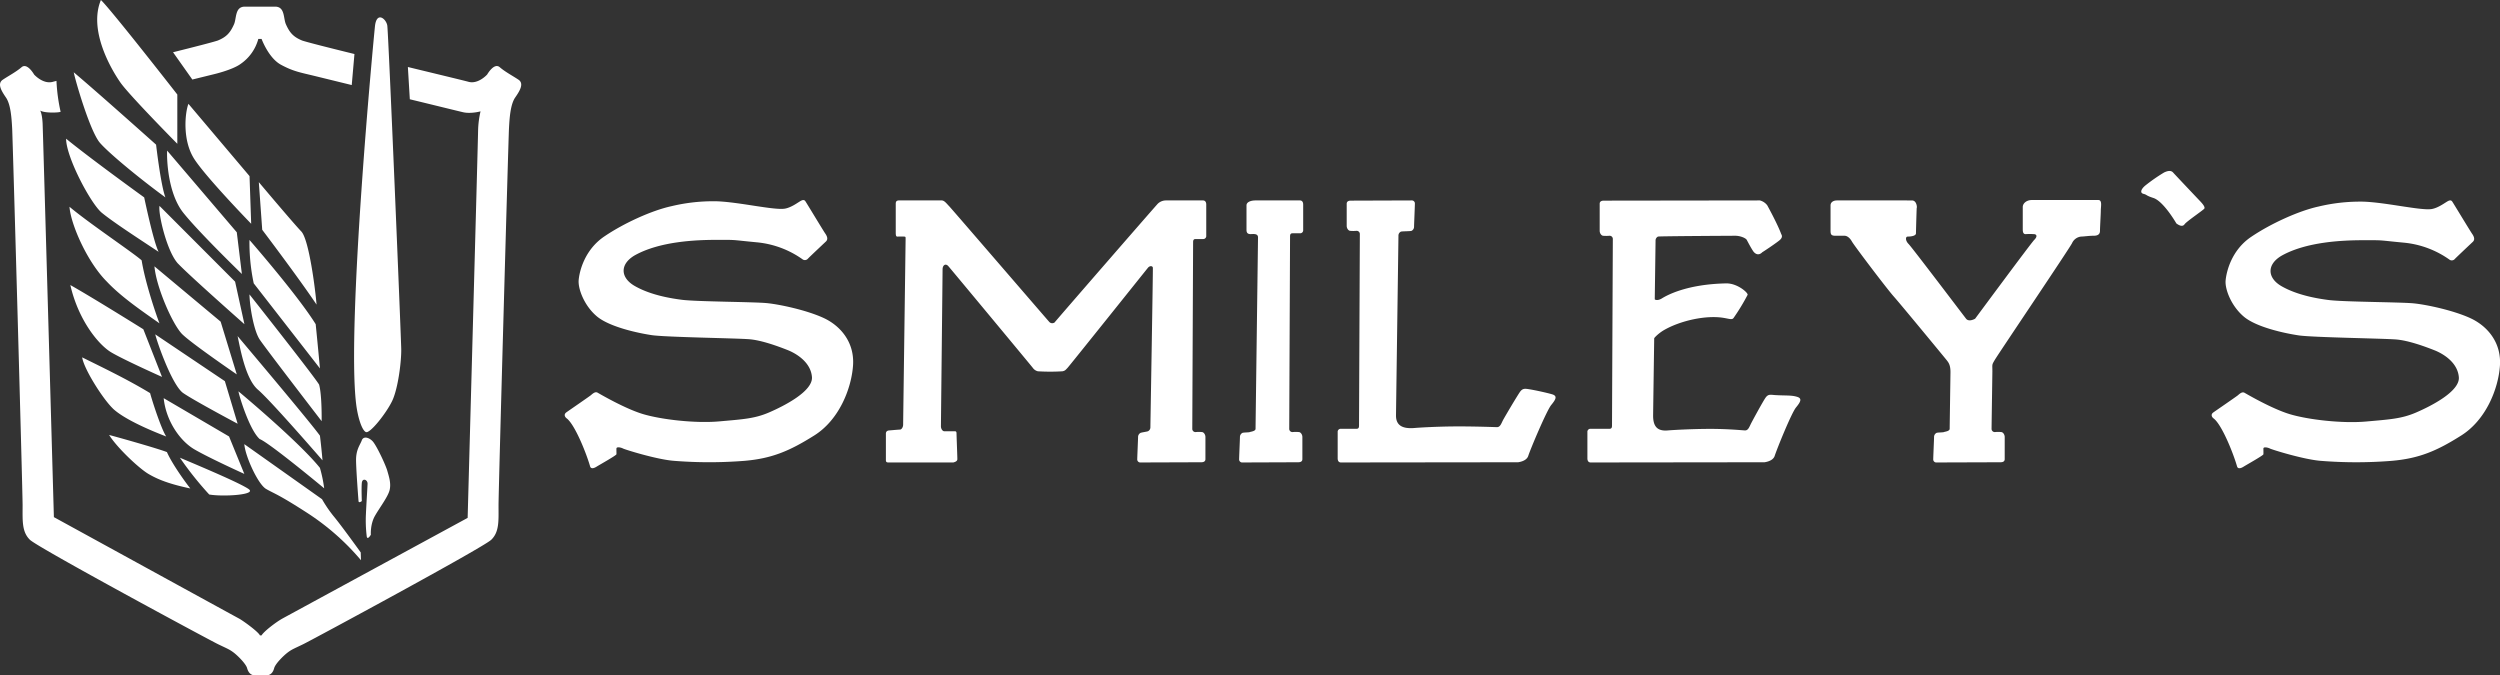 <svg xmlns="http://www.w3.org/2000/svg" width="1521.72" height="411.09" viewBox="0 0 1521.72 411.09">
  <rect x="0" y="0" width="1521.72" height="411.09" fill="#333333" stroke="none"/>
  <defs>
    <style>
      .cls-1 {
        isolation: isolate;
      }

      .cls-2 {
        fill: #fff;
        fill-rule: evenodd;
      }
    </style>
  </defs>
  <title>smileys_logo</title>
  <g id="logo" class="cls-1">
    <g id="text">
      <path class="cls-2" d="M534,233.5c-10.38-4.77-26.73-8.24-34.5-9s-42.32-.86-51.5-2S427.6,219,419,214s-9.07-13.11,0-18.5c15.11-8.52,37-9.5,50-9.5s8-.07,24.5,1.5a57.36,57.36,0,0,1,28,10.5,2.43,2.43,0,0,0,3-.5c.73-.84,9.84-9.41,11-10.5,1.56-1.48.58-3.47-.5-5s-11-18-12-19.5-2.58-.38-4,.5-5,3.4-8.5,4-11.67-.72-17-1.5-18.8-3.1-26.5-3a108.56,108.56,0,0,0-25.5,3c-12.05,2.62-29.05,10.36-41,18.5s-15.05,21.22-15.5,26.5,3.35,15.51,11,22,25,10.23,33.5,11.5,52.13,1.86,59.5,2.5,16.92,4.11,23,6.5,14.33,7.81,15,16.5-17.17,17.68-26,21.5-15.81,4.2-30.5,5.5-35.56-1.18-46.5-4.5-26.06-12.18-27.5-13-3.06.7-4,1.5-13.56,9.45-15,10.5-1.18,2.45,0,3.5c5,3.43,12.17,21.29,14.5,29.5.56,1.55,2.32,1.07,4,0s11.94-6.8,12-7.5-.06-2.3,0-3.5,2.69-.68,4,0,20.57,6.7,31,7.5a272.25,272.25,0,0,0,43,0c16.74-1.44,27.51-6.06,42.5-15.5S551,276.64,552,262.5,544.38,238.27,534,233.5ZM765,162H742.5a7.16,7.16,0,0,0-5,2c-1.26,1.26-59,67.68-62.8,72.25.15-.08.12-.07-.2.25,0,.05,0-.05.2-.25a2.42,2.42,0,0,1-3.2-.25c-1.76-1.94-59.52-69-61-70.5s-2.87-3.5-4.5-3.5H580c-1.27,0-2,.44-2,2v17.5c0,2.54.43,2.58,1.5,2.5s2.43,0,3.5,0,1,.33,1,1.5-1.5,111.54-1.5,113-.92,3-2,3-5.29.42-6.5.5-2,.67-2,2,0,14.92,0,16,.33,1.5,1.5,1.5h40c-1.46,0,2-.08,2-2s-.5-14-.5-15.5-.42-1.5-1.5-1.5h-6c-1,0-2-1.46-2-3s1-92.82,1-95.5,1.88-3.83,3.5-2,50.27,60.41,51.5,62a5.22,5.22,0,0,0,3,2,124.78,124.78,0,0,0,15,0c1.7-.35,2-1,3-2s47.87-59.62,49-61,2.87-1.25,3,0-1.5,95.49-1.5,97a2.62,2.62,0,0,1-1.5,2.5c-.58.26-3.81.69-4.5,1a2.81,2.81,0,0,0-1.5,2.5c0,1.25-.5,12-.5,13.5a1.85,1.85,0,0,0,2,2l37-.13c1.68,0,2.5-.7,2.5-1.87V306c0-1.42-.93-2.83-2-3a21.38,21.38,0,0,0-4,0,1.93,1.93,0,0,1-2-2c0-1.17.5-112.21.5-113.5s.28-2,1.5-2H765a1.84,1.84,0,0,0,2-2v-19C767,163,766.35,162,765,162Zm59,0H797c-2.93,0-5.5,1-5.5,3v15c0,2,1.06,2.5,2.5,2.5s4.51-.56,4.51,2c0,1.25-1.5,115-1.5,116.5s-2.93,1.74-3.5,2-3.81.19-4.5.5a2.79,2.79,0,0,0-1.5,2.5c0,1.25-.5,12-.5,13.5a1.85,1.85,0,0,0,2,2l34-.13c1.68,0,2.5-.7,2.5-1.87V306c0-1.42-.93-2.83-2-3a21.38,21.38,0,0,0-4,0,1.94,1.94,0,0,1-2-2c0-1.17.5-115.71.5-117s.28-2,1.5-2H824a1.84,1.84,0,0,0,2-2V164.5C826,163,825.36,162,824,162Zm712.43,71.65c-10.38-4.77-26.72-8.23-34.49-9s-42.31-.86-51.48-2-20.39-3.5-29-8.48-9.07-13.09,0-18.48c15.1-8.51,37-9.48,50-9.48s8-.07,24.49,1.49a57.34,57.34,0,0,1,28,10.49,2.44,2.44,0,0,0,3-.5c.74-.84,9.84-9.4,11-10.49,1.56-1.47.58-3.47-.5-5s-11-17.95-12-19.47-2.58-.38-4,.5-5,3.39-8.49,4-11.67-.72-17-1.5-18.79-3.09-26.49-3a108.39,108.39,0,0,0-25.49,3c-12,2.63-29,10.35-41,18.48s-15,21.18-15.5,26.46,3.35,15.48,11,22,25,10.22,33.49,11.48,52.11,1.86,59.47,2.5,16.92,4.1,23,6.49,14.32,7.8,15,16.48-17.16,17.65-26,21.46-15.8,4.2-30.49,5.5-35.54-1.18-46.48-4.5-26-12.16-27.49-13-3.06.7-4,1.5-13.55,9.43-15,10.48-1.18,2.45,0,3.5c5,3.42,12.17,21.26,14.5,29.46.56,1.55,2.32,1.07,4,0s11.94-6.8,12-7.49,0-2.3,0-3.5,2.69-.67,4,0,20.56,6.69,31,7.49a272.12,272.12,0,0,0,43,0c16.73-1.44,27.49-6,42.48-15.48s22.51-28.32,23.49-42.43S1546.81,238.41,1536.43,233.65ZM957.62,321.37h0Zm.38,0h0ZM977.5,280c-3.4-1-10.6-2.54-13.5-3s-4.35-.79-6,1.5-9.6,15.71-10.5,17.5-1.6,4-3.5,4c-1,0-13.23-.51-25.42-.44-10.85.06-21.68.69-24.58.94-6.15.54-11.5-.6-11.5-7.5,0-1.25,1.49-108,1.49-109.5a2.63,2.63,0,0,1,1.5-2.5c.58-.26,5.81-.19,6.5-.5a2.79,2.79,0,0,0,1.5-2.5c0-1.25.5-12.54.5-14a1.85,1.85,0,0,0-2-2l-37,.13c-1.68,0-2.5.7-2.5,1.87v13.5c0,1.42.93,2.83,2,3a21.38,21.38,0,0,0,4,0,1.94,1.94,0,0,1,2,2c0,1.17-.5,115.21-.5,116.5s-.28,2-1.5,2H849a1.84,1.84,0,0,0-2,2v16c0,1.51.64,2.5,2,2.5l107.9-.13c0-.05,5-.49,6.1-3.87,1.35-4.21,11.18-27.56,14-31S980.9,281,977.5,280Zm130.12,41.37h0Zm18.88-39.87c-3.4-1-6.58-.64-13-1-2.93-.17-4.35-.79-6,1.5s-8.1,14.21-9,16-1.6,4-3.5,4c-1,0-10.23-1-22.42-.94-10.85.06-21.68.69-24.58.94-6.15.54-9-2.1-9-9,0-.58.32-23,.66-47.06,0-.33,2.69-3.1,5.84-4.94,10-5.82,25.7-9.32,36.5-7.5,3.72.63,5.11,1.29,6,0a127,127,0,0,0,8.5-14c.57-1.16-6.18-7.13-13-7-24.26.45-36.43,7.44-39.1,9.1s-4.41.86-4.4.51c.27-19.24.49-35,.49-35.61a2.63,2.63,0,0,1,1.5-2.5c.58-.26,46.24-.5,47-.5,3.12,0,6.39,1.42,7,2.5.34.6,2.48,4.81,4,7,.51.74,2.76,3.31,5.5.5,1.22-.71,6.93-4.54,9.5-6.5,1.1-.82,3.36-2.36,2-4.5-2.28-6.21-8.28-17.1-8.5-17.5a8.07,8.07,0,0,0-4.51-3l-95,.13c-1.68,0-2.5.7-2.5,1.87v16.5c0,1.42.93,2.83,2,3a21.38,21.38,0,0,0,4,0,1.94,1.94,0,0,1,2,2c0,1.17-.5,112.21-.5,113.5s-.28,2-1.5,2H1001a1.84,1.84,0,0,0-2,2v16c0,1.51.65,2.5,2,2.5l105.9-.13c-.05-.05,5-.49,6.1-3.87,1.35-4.21,10.18-26.06,13-29.5S1129.9,282.46,1126.5,281.5ZM1108,321.37h0Zm202-159.62h-40.5c-3.15,0-5.5,2-5.5,4.25v13.5c0,1.77.29,3.18,2,3a37.23,37.23,0,0,1,4.5,0c2.25,0,2.44,1.56.5,3.5s-36,48-36,48-3.75,2.23-5.5,0-33-43.52-35-45.5-2-4.52-.5-4.5,5-.27,5-2,.5-18.77.5-16,.84-4-3-4H1151c-2.75,0-4,1.43-4,3v15.5c0,2.27.5,3,3,3h5.5c1.25,0,3,.85,4.5,3.5s21.25,28.73,25.5,33.5,30.63,36.8,32,38.5,2.5,3.17,2.5,7.5c0,1.25-.49,33-.49,34.5s-2.93,1.74-3.5,2-3.81.19-4.5.5a2.79,2.79,0,0,0-1.5,2.5c0,1.25-.5,12-.5,13.5a1.85,1.85,0,0,0,2,2l39-.13c1.68,0,2.5-.7,2.5-1.87V306c0-1.42-.93-2.83-2-3a21.38,21.38,0,0,0-4,0,1.94,1.94,0,0,1-2-2c0-1.17.49-33.71.5-35,0-4.45-.44-3.69,1.5-7s45.75-68.27,47-71a6.81,6.81,0,0,1,5.5-4c1.5,0,5-.52,7.5-.5s4-.77,4-3,.5-10.27.5-12.5S1312.5,161.75,1310,161.75ZM1355.5,145c-1.31-1.47-3.44-1-5.5,0a105.46,105.46,0,0,0-11.5,8c-2.71,2.32-3.19,4.47-1,5s1.31,1,6,2.5,10.62,9.77,14,15.5c1.69,1.28,3.81,2.22,5,.5s11.31-8.53,12-9.5-1.21-3.15-2.5-4.5S1356.81,146.47,1355.5,145Z" transform="translate(-32.77 -40)"/>
    </g>
    <g id="sheild">
      <path class="cls-2" d="M162.59,85.27s11.57-2.64,16.65-6.37A27,27,0,0,0,190,63.71H192s4.22,11.59,11.76,15.68,11.86,4.73,20.59,6.86l22.52,5.52,1.65-18.89c-15.56-3.82-28.48-7.09-31.82-8.2-5.31-2.18-7.59-4.7-9.9-9.91-1.63-3.66-.47-10.73-6.61-10.73H181.83c-6.14,0-5,7.07-6.61,10.73-2.31,5.21-4.6,7.73-9.91,9.91-3,1-13.78,3.77-27.21,7.12l11.74,16.61Zm185.78,3.24c-3.45-2.32-8-4.67-11.43-7.62s-7.62,4.44-7.62,4.44-5.44,6.13-11.43,4.45c-2.46-.69-18.33-4.5-36.85-9l1.18,19.64c16.51,4,30.51,7.47,32.26,7.85,3.51.89,8.19.19,10.79-.49a56.78,56.78,0,0,0-1.48,11.27c0,3.81-6.37,236.18-6.37,236.18s-108.62,59-112.7,61.25-11.51,8-12.74,10.29h-1c-.89-2.19-10.41-9.06-12.75-10.29S65.57,354.77,65.57,354.77s-6.66-235.69-6.86-239.61-.78-6.54-1.47-7.85c2.47,1.44,9,1.31,11.26,1,.13,0,.54-.1,1.17-.25a107.69,107.69,0,0,1-2.53-18.83c-1,.26-1.79.46-2.18.57-6,1.68-11.44-4.45-11.44-4.45s-4.17-7.39-7.62-4.44-8,5.3-11.44,7.62-1,6.57,1.91,10.79,3.45,12.29,3.81,19,6.35,220,6.35,229.24-.55,16.14,4.45,21,109,60.88,114.4,63.5,6.89,3.09,9.53,5.08,7.53,6.9,8.26,9.53,2.19,4.44,5,4.44h6.49c2.84,0,4.31-1.82,5-4.44s5.62-7.54,8.25-9.53,4.15-2.45,9.53-5.08,109.34-58.69,114.34-63.5,4.44-11.7,4.44-21,6-222.48,6.35-229.24.91-14.83,3.81-19S351.82,90.82,348.37,88.51Z" transform="translate(-32.77 -40)"/>
    </g>
    <g id="wing">
      <path class="cls-2" d="M140.7,127.53v-30S100.56,46.08,94.19,40c-7.74,18.6,6.47,42.49,11.88,50.24S140.7,127.53,140.7,127.53Zm-7.24,32.63c-2.83-7.33-5.68-32.11-5.68-32.11S91.62,95.72,77.65,84c1.3,6.24,10.07,36.23,16,43S118.75,149.44,133.46,160.16ZM94.7,169.48c6.71,5.53,21.77,15.34,34.63,23.82-3.11-5.86-8.79-33.14-8.79-33.14S87.67,136.44,73,124.42C73,135.65,88,163.94,94.7,169.48Zm35.15,67.33c-1.9-4.79-8.7-24.68-10.86-38.33-5-4.53-32.59-23-43.92-32.63.7,10.49,10.69,33.55,22.74,45.58C106.26,220.37,117.62,228.25,129.85,236.81Zm-29.46,17.61c7.53,4.52,31,15,31,15l-11.37-29S89.14,221.12,75.58,213.5C80.53,235.11,92.86,249.9,100.39,254.42Zm1,34.18c6.13,5.88,20,12.25,32.56,17.09-2.66-3.95-7.7-18.81-9.82-26.41-14.1-8.56-29.81-16-41.34-21.76C83.78,264.45,95.3,282.71,101.42,288.6Zm-2.2,16.15c4.64,7.55,18.08,20.3,24,23.77s12.92,6.16,25.43,8.81c-3.47-4.37-11.3-15.38-14.24-22.14C129.75,313.35,110.55,307.82,99.22,304.75Zm85,33c-4.93-3.47-26-12.43-41.93-19.15A204.27,204.27,0,0,0,160.12,341C168.38,342.45,189.13,341.24,184.19,337.76Zm1.47-161.55-1-29-37.2-44c-2.08,5.47-3.81,22.23,3.61,33.66S185.66,176.21,185.66,176.21ZM180,206.77l-3.1-25.38L134.5,131.67c-.26,4.81.33,25.86,9.82,37.81S180,206.77,180,206.77Zm-38.76-6.22c6.91,7.29,40.31,36.78,40.31,36.78l-5.68-25.9-46-46.09C128.94,169.79,134.31,193.26,141.21,200.55Zm2.59,43c5.87,5.74,33.07,24.34,33.07,24.34l-9.82-32.11-40.3-33.66C127.86,214.82,137.93,237.81,143.8,243.54Zm.52,35.74c6.55,4.54,33.07,18.64,33.07,18.64L169.64,272l-42.38-28.49C128.78,249.62,137.76,274.73,144.32,279.28ZM151,313.46c8.82,5.19,30.49,15,30.49,15l-9.3-22.79-39.79-23.31C133.79,296.06,142.21,308.27,151,313.46Zm101.34,62.79s-11.29-15.7-16.07-21.52a76.17,76.17,0,0,1-7.48-10.87l-47.3-33.51c.51,7.27,8.29,24.37,13.23,27.26s7.21,3,26.19,15.33A148.25,148.25,0,0,1,252.5,381ZM225.45,225.41c-.63-8.26-4.53-39.6-9.3-44.54s-25.84-30-25.84-30l2.07,29S215,209.76,225.45,225.41Zm-40.83-39.36a119.82,119.82,0,0,0,2.59,26.42l40.31,51.79s-1.14-12.43-2.59-26.93C213.88,219.53,184.62,186.05,184.62,186.05Zm0,33.15c.16,7.7,2.68,22.14,6.21,27.45s37.72,49.72,37.72,49.72.26-15.76-1.55-22.27C223.57,268.45,184.62,219.2,184.62,219.2Zm-7.23,25.38c1.31,5.82,4.52,25.93,12.4,32.63s39.28,43,39.28,43-.5-6.35-1.55-15C222,297.37,177.39,244.58,177.39,244.58Zm13.44,62.66c6,2.32,39.27,30,39.27,30a85,85,0,0,0-2.58-12.43c-12.82-16-49.61-46.61-49.61-46.61C178.06,280,184.42,301.48,190.83,307.24Z" transform="translate(-32.77 -40)"/>
    </g>
    <g id="pen">
      <path class="cls-2" d="M268.5,55.5c-.71-4.12-6.51-8.82-7.5.5s-17.17,181.22-11.5,229.5c1,8.49,3.55,16.44,6,17.5s12.42-11.48,16-19,5.62-23.93,5.5-31.5S269.21,59.62,268.5,55.5Zm-9,253c-2.36-2.39-5.55-3.07-6.5-.5-1,2.81-3.63,5.63-3.5,12.5s1.37,23,1.5,24.5,2,0,2,0-.31-7.69,0-11,3.59-2.07,3.5.5-.78,13.17-1,18.5a79.21,79.21,0,0,0,.5,13.5c.43,2.57,2.5-1,2.5-1s-.44-6.34,2.5-11.5,8.16-11.9,9-16-.49-7.94-1.5-11.5S261.85,310.89,259.5,308.5Z" transform="translate(-32.77 -40)"/>
    </g>
  </g>
</svg>
